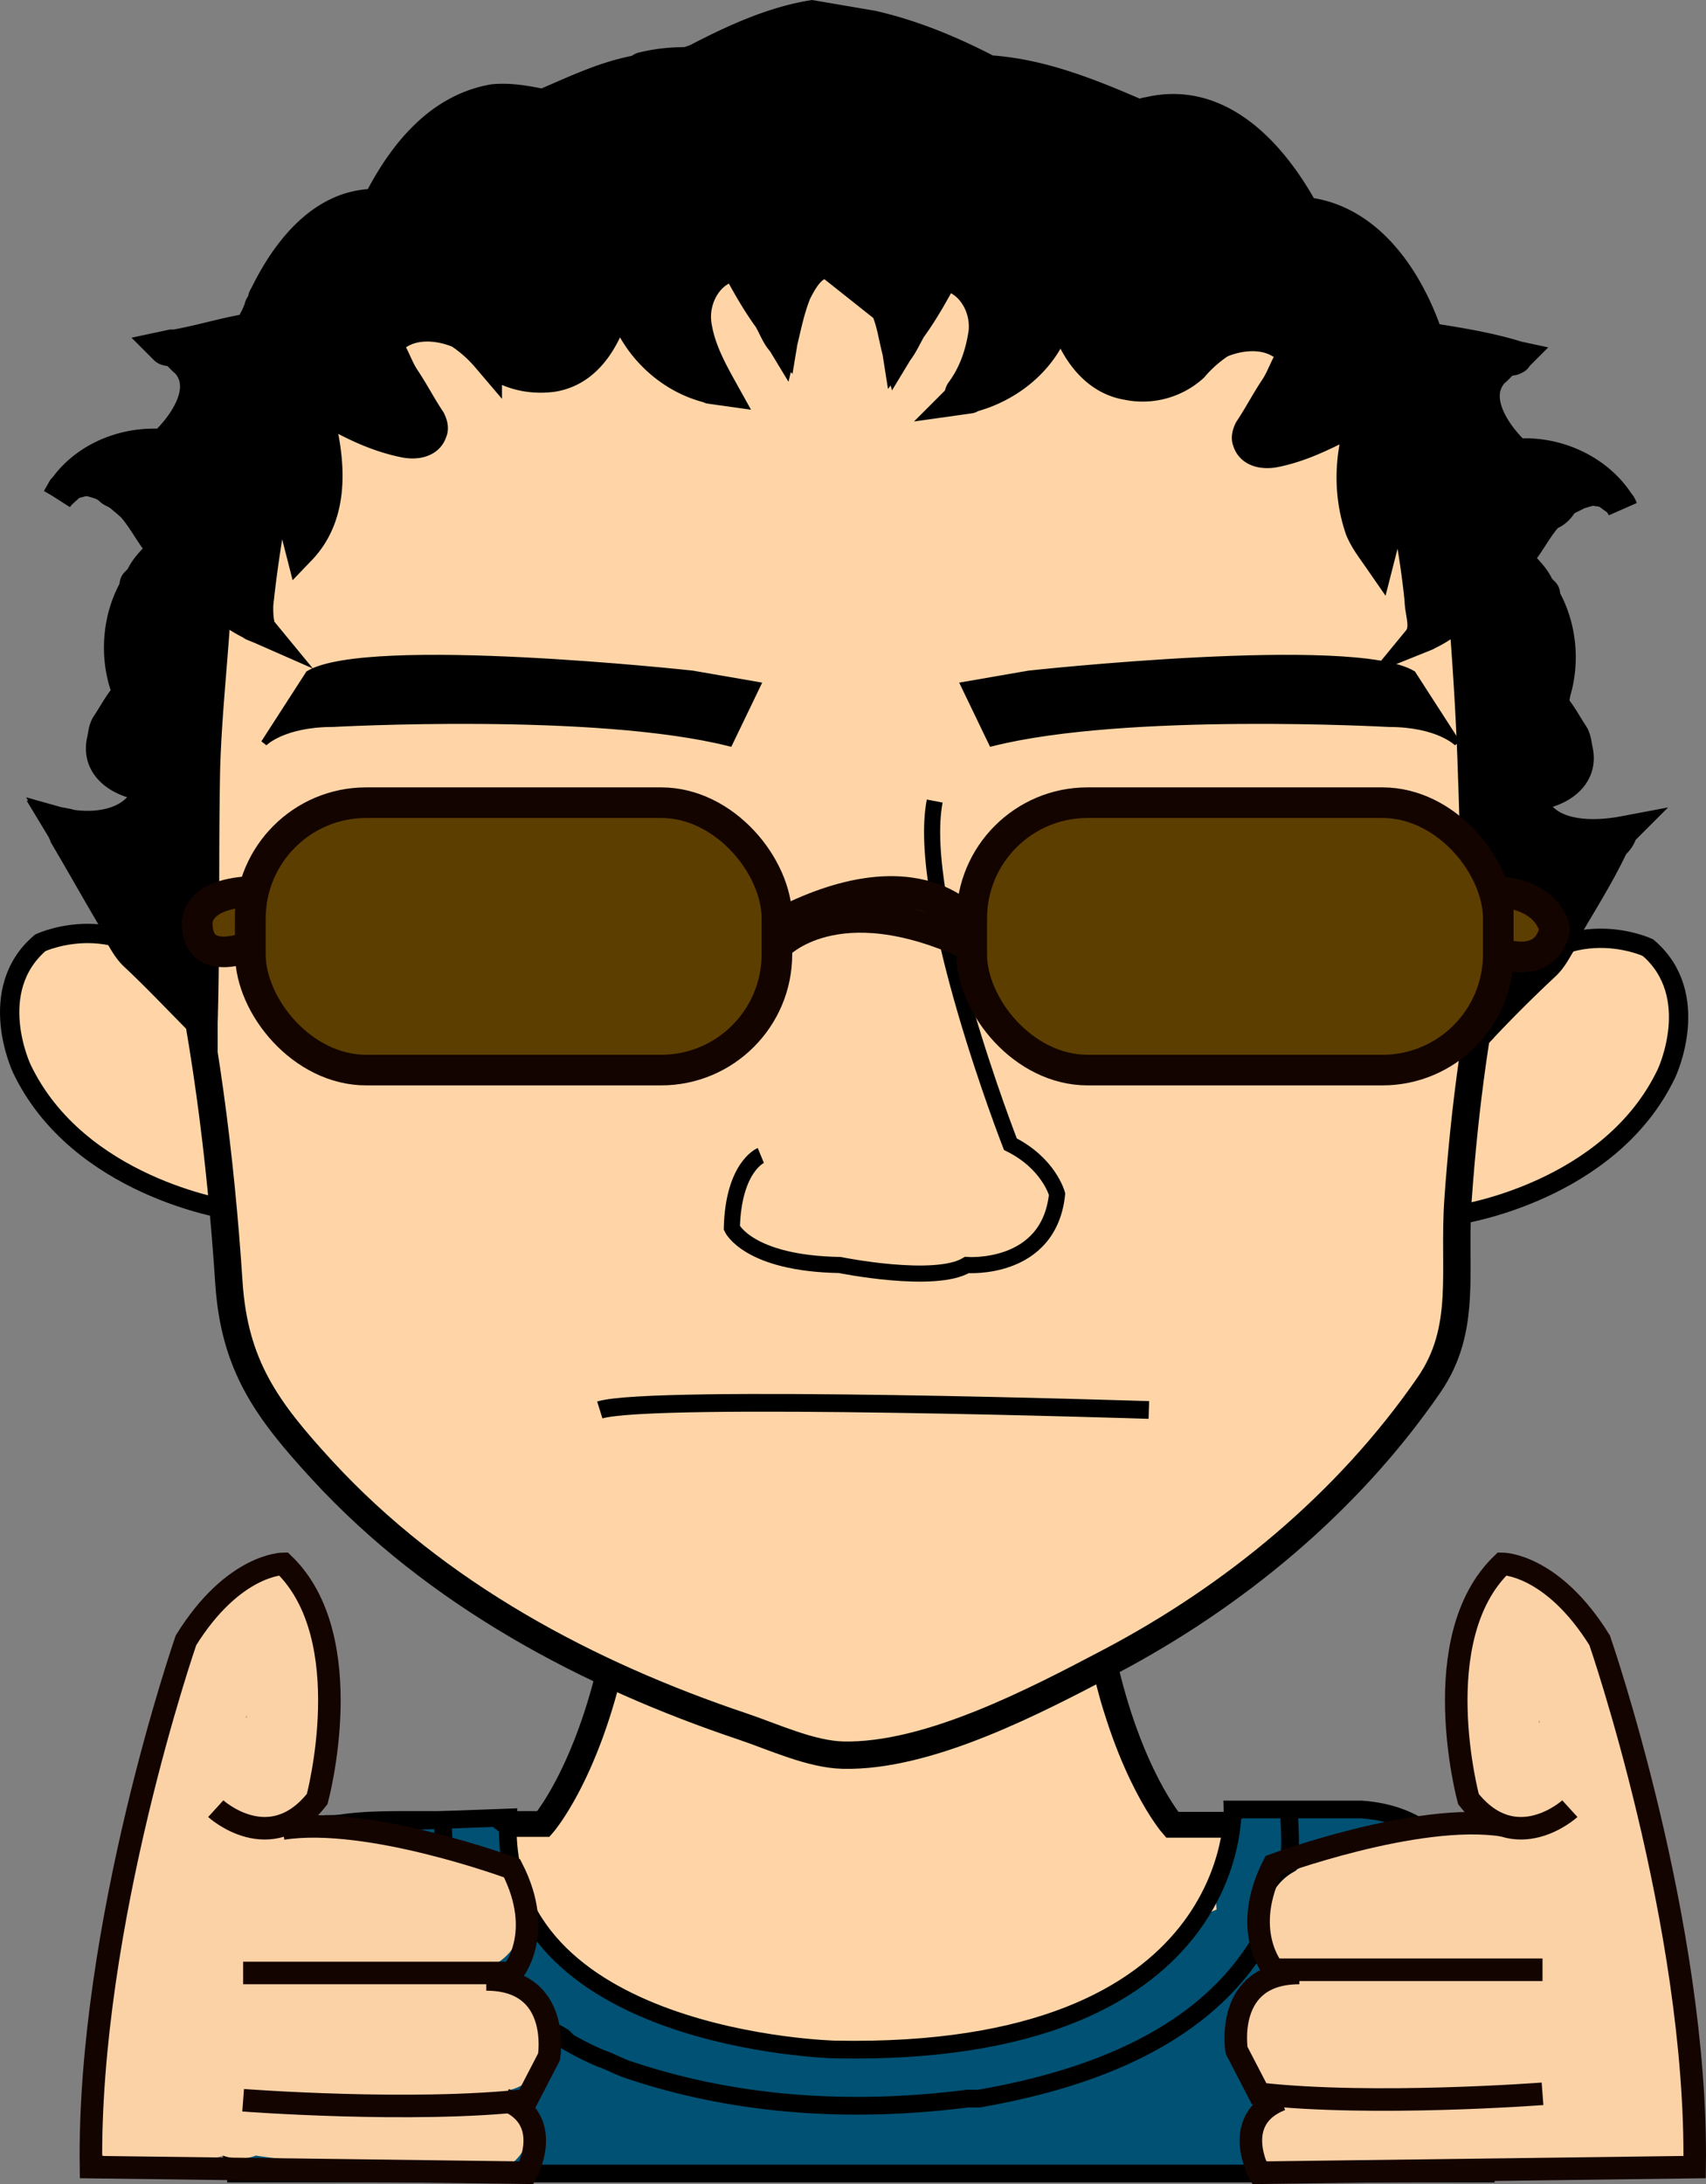 <svg xmlns="http://www.w3.org/2000/svg" viewBox="0 0 1059.53 1355.83">
    <rect x="0" y="0" width="1059.53" height="1355.83" fill="#808080" stroke="none"/>
    <title>zack01</title>
    <g id="Layer_2" data-name="Layer 2">
        <g id="basic-body-1-120">
            <path id="skin-color" d="M146.39,1354.1H911.85a36.32,36.32,0,0,0,6.32-32.21,135.58,135.58,0,0,1-3.37-14.41A133.09,133.09,0,0,1,915,1282a120.78,120.78,0,0,0,1.51-16.38,44.75,44.75,0,0,0,5.07-10.65c2.5-7.74,1.3-15.58-1.32-22.91l.59,1.41a50.21,50.21,0,0,1-2.62-8.78c-1.69-18.4-1.61-36.67-11.77-53.15-9.52-15.45-25.29-27.79-42.91-30.93a39.1,39.1,0,0,0-20.08-1.94c-6.6-3.42-14.09-4.94-21.62-5.46-8.79-.6-17.67-.64-26.47-.79-17.73-.3-35.47.11-53.08,2.4-4.62.6-9.22,1.24-13.79,2-.83-22-15-40.61-29.35-56.36-2.79-3-5.48-6.17-8.19-9.29-.47-.68-1-1.35-1.41-2-1.19-1.85-2.3-3.75-3.31-5.7-.25-.48-.47-1-.7-1.45-.59-1.77-1.25-3.51-1.77-5.3a97,97,0,0,1-2.27-10.07c-1.55-15.58-.48-31.25.47-46.86q1.41-22.86,2.81-45.71a58.57,58.57,0,0,0,10.12-8.39c8.39-8.89,11.4-23.78,4.46-34.54a34.18,34.18,0,0,0-10.23-10.23c-5.53-3.56-15.69-5.24-22-2.87l-7.61,2.88a30.27,30.27,0,0,0-19.86-2q-14.68,3.36-29.59,5.52a361.1,361.1,0,0,1-52.6,2.52c-20.18-.53-39.89-3.92-59.86,1-.38.09-.76.2-1.14.32A33.14,33.14,0,0,0,486,905.87l-87.19-5.4a23.47,23.47,0,0,0-10.48,1.92c-.47-.16-.93-.31-1.42-.43a15.26,15.26,0,0,0-8-.36,14.86,14.86,0,0,0-7.43,2.37l-4.05,3.13a20.1,20.1,0,0,0-5.15,8.83q-.34,2.66-.71,5.31a19.91,19.91,0,0,0,2.73,10.1c.31.52.64,1,1,1.5a61.61,61.61,0,0,0,4,5.08,29,29,0,0,0,4.26,3.64,29.92,29.92,0,0,0,6.38,8.52c.92,3.06,1.67,6.18,2.62,9.24a188.93,188.93,0,0,0,7.19,18.83c-1.36,16.26-2.77,32.52-4.61,48.74q-.79,6.9-1.68,13.79c0,.21-.05.4-.08.57s-.08.58-.14,1c-.33,2.29-.65,4.58-1,6.86a.68.68,0,0,0,0,.14,215.92,215.92,0,0,0-28.74,42.51,235.64,235.64,0,0,0-13.83,32.87,68.74,68.74,0,0,0-2.21,8.69q-2.88-.16-5.73-.42c-10.16-1.93-20-5.1-30.31-6.48-11.81-1.59-22.89-1.06-34.72,0-23.82,2.14-49.34,2-70.85,13.69-22,12-33.8,35.67-38.75,59.26a648.31,648.31,0,0,0-10.21,69.73,622.43,622.43,0,0,0-2.82,72.25A41.43,41.43,0,0,0,146.39,1354.1Z"
                style="fill:#ffd5a7" />
            <path d="M352.51,900.28a1.3,1.3,0,0,0,.07.64c2.19,7.18,43.33,57.07,27.93,127.36-16,73-43,104-43,104h-81c-58,0-110,0-110,110v110"
                style="fill:none;stroke:#000;stroke-miterlimit:10;stroke-width:16px" />
            <path d="M713,900.78c1,4-44,55-28,128s43,104,43,104h81c58,0,110,0,110,110v110" style="fill:none;stroke:#000;stroke-miterlimit:10;stroke-width:16px"
            />
            <line x1="353.01" y1="900.78" x2="713.01" y2="900.78" style="fill:none;stroke:#000;stroke-miterlimit:10;stroke-width:16px"
            />
            <polyline points="921.01 1352.78 919.01 1352.78 149.01 1352.78" style="fill:none;stroke:#000;stroke-miterlimit:10"
            />
        </g>
        <g id="basic-face-2-110">
            <g id="skin-color-2" data-name="skin-color">
                <path id="skin-color-3" data-name="skin-color" d="M1040.47,622.2a37.58,37.58,0,0,0-7.73-16.32c-8.56-12.3-20-18.1-33.94-18.91-28.1-1.64-48.47,20.4-69.6,37.15Q903,644.85,875.52,663.4a49.64,49.64,0,0,0-19.86,28.67c-2.85,11.49-1.56,26.78,4.36,37,9.5,16.37,26.79,25.85,43.62,23.33,9.67.49,19.43-2.67,28-9.42,6.08-1.86,12.38-2.83,18.51-4.57,12-3.41,23.78-8.85,34.85-14.95,10.57-5.81,21.84-13.62,30.15-22.83A71.65,71.65,0,0,0,1030,675a69.6,69.6,0,0,0,10.46-27.26A53.42,53.42,0,0,0,1040.47,622.2Z"
                    style="fill:#ffd5a7" />
                <path id="skin-color-4" data-name="skin-color" d="M179.08,676.94c-6-10.64-15.31-20.71-26.6-23.28-.79-.17-1.55-.4-2.3-.64q-6.59-3.57-13.11-7.46a38.83,38.83,0,0,0-2.8-5.9c-17.57-29.9-44.56-53.76-76.22-60.34-7.82-1.62-15.88-2.44-23.67,0-9.37,2.94-17.26,9.51-23.13,18.15a51.75,51.75,0,0,0-8.76,23.95c-1.23,10.38-.29,23.43,5.28,32.29,7.75,12.3,16,24.13,26,34.19a264.84,264.84,0,0,0,31.88,27.37c8.36,6.11,17,11.63,25.81,16.91,4.5,2.72,9,5.36,13.58,8,7.55,4.38,15.44,9.25,23.79,11.15,11.83,2.69,23.62,2,34.3-5.11,9.23-6.15,18-18.19,20.46-30.26C186.16,703,185.6,688.44,179.08,676.94Z"
                    style="fill:#ffd5a7" />
                <path id="skin-color-5" data-name="skin-color" d="M916.92,413.6a527,527,0,0,0-12.17-52.52c-6.14-21.4-12.21-45.25-26.18-62a53.09,53.09,0,0,0-10.64-9.62C799.66,154.94,670.22,64.16,521.77,64.16c-178.55,0-329.6,131.32-379.79,312.11a434.85,434.85,0,0,0-18.57,80.8c-5.51,43.11-6.66,86.13-6.92,129.61a50.81,50.81,0,0,0,3.73,19,1076.74,1076.74,0,0,0,16.11,168.6q6.25,35.78,15.12,70.87c3.9,15.53,14.88,28,28.8,32.42.32.68.65,1.35,1,2l.4,3.31a48.13,48.13,0,0,0,10.74,20.56c39.39,55.38,96.25,92.3,153.6,120q25.31,12.24,51,23.37c4.28,1.85,8.57,3.76,12.87,5.65,5.57,9.53,14.38,19.19,24.82,21.16l50,9.45c8.29,1.56,16.57,3.25,24.89,4.67,7.13,1.21,14.32,2.54,21.54,2.94,7.47.42,14.93-.93,22.28-2.23,14.9-2.64,29.59-9.09,43.76-14.71,17-6.71,33.6-14.29,50.17-22.15A706,706,0,0,0,802.73,950.73c27.77-23.68,54-48.06,73.46-81C896.73,835,902.77,794.32,907,753.84c3.89-37.17,7.24-74.41,10.85-111.61,3.61-37.36,8.09-74.81,8.8-112.41C927.37,490.91,923.73,451.73,916.92,413.6Z"
                    style="fill:#ffd5a7" />
            </g>
            <g id="face-outline">
                <path d="M907.52,344.44c-21.1-58-51.3-110.16-89.77-154.91s-83.26-79.9-133.14-104.45C633,59.67,578.1,46.78,521.56,46.78s-111.4,12.89-163,38.3c-49.88,24.55-94.68,59.69-133.14,104.45S156.7,286.4,135.6,344.44c-21.85,60.09-32.92,123.91-32.92,189.7q0,23.15,1.84,45.94a6.29,6.29,0,0,1,2.22,3.89c.56,3.7,1.11,7.4,1.71,11.09.67,2.22,1.37,4.42,2,6.64h13a549.79,549.79,0,0,1-4.14-67.56C119.32,471,130,409.67,150.92,352c20.26-55.73,49.27-105.78,86.21-148.77s80-76.73,127.86-100.3c49.59-24.4,102.26-36.77,156.57-36.77s107,12.37,156.57,36.77C726,126.48,769,160.23,806,203.21s66,93,86.2,148.77c21,57.69,31.61,119,31.61,182.16a549.79,549.79,0,0,1-4.14,67.56h13.72c1.56-7.84,3.66-15.58,5.35-23.4q1.69-21.9,1.71-44.16C940.44,468.35,929.36,404.53,907.52,344.44Z"
                />
                <path d="M109,563.15c18,76.07,28,154.71,33.16,233.08,3.4,51.39,23.38,78.84,57.68,116.14,71.48,77.77,166.36,127.51,261.3,159.37,18.94,6.36,42.44,17.37,62.48,17.81,52.83,1.18,118.85-33.3,165.73-58C765,991.74,836.28,934,887.46,859.77c24.19-35.06,14.92-71,18.08-115.28,4.05-56.9,11.56-114.11,24.62-169.39"
                    style="fill:none;stroke:#000;stroke-miterlimit:10;stroke-width:17px" />
                <path d="M926.39,623.7c40.12-62.42,97.12-35.42,97.12-35.42,34.5,29.5,11.47,78.07,11.47,78.07-35,73.43-128,87.49-128,87.49"
                    style="fill:none;stroke:#000;stroke-miterlimit:10;stroke-width:12px" />
                <path d="M122.12,620.7C82,558.28,25,585.28,25,585.28c-34.5,29.5-11.47,78.07-11.47,78.07,35,73.43,128,87.49,128,87.49"
                    style="fill:none;stroke:#000;stroke-miterlimit:10;stroke-width:12px" />
            </g>
        </g>
        <g id="basic-cloth-1-100">
            <path d="M919.38,1243.52a49.82,49.82,0,0,0-2.94-7.12c2.47-7.41,3.2-15.51.68-23-1.56-4.6-3-9.35-4.56-14.13-.32-2.16-.66-4.31-1-6.46a94.71,94.71,0,0,0-4.45-19.62c-4.26-11.58-10-22.84-19.54-31-11.07-9.48-26.44-16.9-41.45-15.82-7.8-2.9-16.75-4.15-24.36-1.14-1.69.67-3.4,1.26-5.12,1.81-.5-.29-1-.55-1.46-.79h0c-.68-.43-1.38-.83-2.08-1.22l-.35-.18c-.6-.32-1.21-.62-1.82-.91l-.4-.18c-.73-.33-1.47-.64-2.23-.93l-.06,0q-1.06-.39-2.16-.72l-.56-.16c-.65-.18-1.3-.35-2-.5l-.39-.09c-.78-.17-1.57-.31-2.37-.43l-.54-.07c-.64-.08-1.28-.15-1.93-.21l-.68-.05c-.82,0-1.65-.09-2.49-.09-.61,0-1.22,0-1.82,0l-.61,0c-.41,0-.81.05-1.21.1l-.73.09-1.08.14-.76.14-1,.19-.78.18q-.49.11-1,.24l-.79.21-1,.29-.79.26-.94.32-.79.3-.92.37c-.26.1-.52.21-.77.33l-.91.41-.75.36c-.3.15-.6.3-.89.46s-.5.26-.74.4l-.87.49-.72.43-.86.54-.68.45-.86.6-.64.46c-.3.22-.6.46-.89.69s-.38.28-.56.43q-.71.57-1.38,1.17l-.44.41c-.31.28-.61.55-.9.83s-.39.39-.58.59l-.71.72-.58.64-.64.71-.57.68c-.19.25-.39.48-.59.73l-.54.72-.55.74-.51.75-.51.75-.48.78-.46.77c-.16.27-.31.53-.45.8s-.29.53-.42.79l-.42.83c-.13.27-.25.54-.37.81s-.26.56-.38.84l-.33.83c-.11.29-.23.57-.33.86s-.2.56-.29.84-.2.59-.29.89-.16.57-.24.86-.17.59-.24.89-.13.59-.2.88-.14.6-.19.91-.1.6-.15.9-.11.6-.15.91c-.07.56-.13,1.13-.17,1.7a.22.22,0,0,0,0,.08,39.93,39.93,0,0,0-2.37,9.13,42.77,42.77,0,0,0,1,17.12c0,1.35.11,2.75.25,4.17a55.26,55.26,0,0,0-17.46,10.81,58.07,58.07,0,0,0-8,9.35,164.59,164.59,0,0,1-22,21.47,389.12,389.12,0,0,1-38.83,24.69,34.66,34.66,0,0,0-19.76.54,433.32,433.32,0,0,1-71.49,16.77,437,437,0,0,1-103,0c-23.75-3.63-46.81-9.66-70.08-15.66-4.75-3.28-9.35-6.82-14-10.26-2.28-1.69-4.58-3.35-6.93-4.94-5.86-8.92-13.55-14.42-23.67-18-3.54-1.26-7.07-2.55-10.57-3.91-1.83-.85-3.62-1.75-5.4-2.68-2.72-4.23-5.23-8.59-7.71-13a37.82,37.82,0,0,0-12.69-13.14c-1.08-1.75-2.22-3.47-3.44-5.12a133.06,133.06,0,0,0,2.58-15.65c1-9.13-5.12-22.23-11.71-28.29-7.66-7-17.6-12.11-28.29-11.71q-24.51.91-48.93,3.28c-10,1-20.51,1.3-30,4.52A70,70,0,0,0,194,1139a44.85,44.85,0,0,0-9.43,1.38c-19.59,5.06-30.77,21.63-35.42,40.24a133.66,133.66,0,0,0-1.93,55.6c-1.48,9.77-2.59,19.59-3.36,29.39a312,312,0,0,0,.57,54.33c1.05,10.84,3.76,20.32,11.72,28.28a37.63,37.63,0,0,0,5.2,4.3h58.1c2.14-.54,4.27-1.09,6.42-1.57a112.34,112.34,0,0,1,16.91.44c2.13.35,4.25.74,6.36,1.13H680.63a40.8,40.8,0,0,0,2.23-4.18q22-.55,43.94.5c.25.34.49.67.75,1,.72.93,1.48,1.82,2.27,2.67H843.88c8-.09,16.17-.32,24.25,0h30a30.9,30.9,0,0,0,7.59-3.49c8.21-5.29,16.77-13.84,18.38-23.91C928.51,1297.67,928.09,1270.2,919.38,1243.52Z"
                style="fill:#005173" />
            <path d="M275.13,1129.75a176.64,176.64,0,0,0,14.88,72c4,9,10,16,15,25,8,10,16,18,26,25,4,3,7,7,11,9a29.94,29.94,0,0,1,8,4l3,3a186.46,186.46,0,0,0,20,10c6,2,11,5,17,7,68,23,140,27,211,18h7c75-13,153-43,184-116,4-9,6-18,8-28,2-12,1-23,.5-34.28"
                style="fill:none;stroke:#000;stroke-miterlimit:10;stroke-width:11px" />
            <path d="M315.51,1128.28c-7,139,203,144,203,144,253,5,247-149,247-149h80c70,5,70,75,70,75l7,151h-776l-3-135c-4-86,62-82,62-82Z"
                style="fill:none;stroke:#000;stroke-miterlimit:10;stroke-width:11px" />
        </g>
        <g id="basic-mouth-1-80">
            <path d="M372.51,875.28c32-10,341,0,341,0" style="fill:none;stroke:#000;stroke-miterlimit:10;stroke-width:11px" />
        </g>
        <g id="basic-nose-1-70">
            <path d="M580.51,497.28c-12,62,47,213,47,213,24,12,29,31,29,31-5,48-56,44-56,44-20,12-79,0-79,0-57-1-67-23-67-23,1-38,18-45,18-45"
                style="fill:none;stroke:#000;stroke-miterlimit:10;stroke-width:10px" />
        </g>
        <g id="basic-eye-1-60">
            <path d="M656.51,578.55c38.22-77.91,143.06-59,198-16C810.66,629.7,704.3,651,656.51,578.55Z" style="fill:#fff;stroke:#000;stroke-miterlimit:10;stroke-width:9px"
            />
            <path d="M647.39,565.25c42.12-81.32,126.28-80.27,197.8-41.15" style="fill:none;stroke:#000;stroke-miterlimit:10;stroke-width:9px"
            />
            <circle cx="746.51" cy="574.51" r="43" style="fill:#70abe2;stroke:#000;stroke-miterlimit:10;stroke-width:9px"
            />
            <path d="M414.39,578.55c-38.22-77.91-143-59-198-16C260.24,629.7,366.6,651,414.39,578.55Z" style="fill:#fff;stroke:#000;stroke-miterlimit:10;stroke-width:9px"
            />
            <path d="M423.51,564.25C381.39,482.93,297.23,484,225.71,523.1" style="fill:none;stroke:#000;stroke-miterlimit:10;stroke-width:9px"
            />
            <circle cx="323.39" cy="574.51" r="43" style="fill:#70abe2;stroke:#000;stroke-miterlimit:10;stroke-width:9px"
            />
        </g>
        <g id="basic-eyebrow-1-50">
            <path d="M616,461.28c83.25-21,246.28-12,246.28-12,31.22,0,42.78,12,42.78,12l-27.75-43c-37-22-238.18,0-238.18,0l-40.47,7Z"
                style="stroke:#000;stroke-miterlimit:10;stroke-width:4px" />
            <path d="M453.08,461.28c-83.25-21-246.28-12-246.28-12-31.22,0-42.79,12-42.79,12l27.75-43c37-22,238.19,0,238.19,0l40.47,7Z"
                style="stroke:#000;stroke-miterlimit:10;stroke-width:4px" />
        </g>
        <g id="male-hair-1-40">
            <path id="hair-color" d="M983.34,510.57c-5.66-2.39-11.78-3.79-17.67-5.51a19.76,19.76,0,0,0-9.33-.35,120.93,120.93,0,0,0-.36-14.25,48.09,48.09,0,0,0,8-3.32c9.66-5,17-15.23,16.24-26.46A22.87,22.87,0,0,0,972,444.39c3.47-8.57,4.48-18.23,1.58-27a23.25,23.25,0,0,0-7.35-10.61,47,47,0,0,0,1.4-23.07c-1.23-6.88-6.45-11.5-12.62-13.68a20.92,20.92,0,0,0-9.59-22A24.2,24.2,0,0,0,956.16,334c.05-.18.11-.34.16-.51.23-.45.44-.92.64-1.31l1.42-1.39,1.15-.64.6-.13,3.61-.89c12.46-3.05,21.11-17.79,17.12-30.13-4.45-13.74-16.55-19.34-30.14-17.12a45.11,45.11,0,0,0-5.32,1.22,25.81,25.81,0,0,0-15.83-7.83L927.32,269c-.93-2.58-1.82-5.18-2.55-7.84-.11-.41-.54-1.5-.84-2.52,0-.16,0-.36,0-.58,0-1.06,0-2.21,0-3.3l.29-.79c.12-.22.15-.31.1-.27l0-.08c4.34-6.28,6.46-13.18,4.27-21.15s-8.88-15.05-17.11-17.11A50.56,50.56,0,0,0,902,214c-4.52-3-10-4.36-15.28-2.75a36.61,36.61,0,0,0-1-4.84c-5-17.6-16.66-32.24-30.37-44-14-12-29.73-22.37-48-26.42-1.4-.32-2.81-.56-4.23-.74a74.23,74.23,0,0,0-10.54-20.91c-6-8.45-12.34-16.22-20.43-22.71A125.1,125.1,0,0,0,737.3,71.68c-4.53-1.77-10.27-1.83-15.79-.84a425.77,425.77,0,0,0-122-31.4c-10.33-5.67-22.39-9.25-33.33-11.65-18.85-4.15-37.95-8.37-57.13-10.66-18.21-2.18-36.58,1.74-53.66,8-13.79,5-27.14,10.56-41.63,13-16.37,2-33.23,4.11-47,14C360,56.86,353.81,62.16,348.9,68.65c-3.42,1.2-6.8,2.56-10.1,4.07a37.55,37.55,0,0,0-5.94-4.34,47.13,47.13,0,0,0-24-6.89c-13.33-.05-25.15,5.69-35.41,13.63a85.3,85.3,0,0,0-30,43c-19.27,6.4-34,19.08-49.68,31.42-10.75,8.3-20.74,16.92-25.34,30.27-5.53,8.64-9.21,19.29-5.66,29.3-.26.32-.52.63-.76,1a31.18,31.18,0,0,0-36,4.67c-8.5,8-6.23,20.95,2,27.76A192,192,0,0,0,118.43,266l-.5.6c-.77.88-1.57,1.75-2.4,2.58-1.32,1.35-2.74,2.55-4.16,3.79,2.94-2.57-.78.39-2.09,1.16-.89.53-1.82,1-2.74,1.48l-.39.2c-2,.66-4,1.35-6.11,1.86-1.08.26-2.17.46-3.25.7l-1.18.26c-2.13.26-4.29.39-6.44.5-4.79.24-9.58.22-14.38.16-7.8-.09-16.06,5.78-17.84,13.58-1.72,7.59,1,17.24,8.51,20.9a133.27,133.27,0,0,1,20.8,12.86c1.72,1.31,1.86,1.41.42.33l2.74,2.2q2,1.68,4.06,3.38c2.5,2.12,5,4.27,7.42,6.43A212.86,212.86,0,0,0,82.58,378.4c-3,8.61-5.3,17.91-4.61,27.08.37,4.88,1.43,9.67,2,14.52-.12-.67.11,2.67.12,3.26a50.32,50.32,0,0,1-.16,5.35c-.08-.06-.63,3.38-.79,4-.39,1.54-.87,3-1.39,4.54.1-.48-1.41,3-1.73,3.62-.91,1.64-2,3.17-2.89,4.81-6,10.81-5.62,23.69,3.45,32.74a28.22,28.22,0,0,0,19.44,7.78c-.15,1.57-.31,3.14-.48,4.7,0,.21,0,.41-.07.62-6.94-.49-14.73,2.38-17.85,8.94a70.6,70.6,0,0,1-4.07,7.06c-.12.11-.26.24-.43.42L70,511l-.47.49c-1,.66-2,1.36-3,2-1.3.78-2.63,1.42-4,2.11,2.8-1.44.44-.24-1.17.29-12.23,4-19.38,21.38-8.17,30.92a79.25,79.25,0,0,1,7.91,8l0,.06c.44.6.86,1.19,1.28,1.79,1.07,1.55,2.08,3.14,3.06,4.74,3.74,6.13,6.89,12.58,10.06,19,7,14.14,14.53,28.3,26.27,39.15A18.68,18.68,0,0,0,122,623.33c6.27-2.64,12-9.65,11.37-16.9-2.33-26.58-4.67-53.25-3.87-80,.75-25,8.75-51.87.33-76.24a12.63,12.63,0,0,0,.75-2.76q4.48-30.68,7.3-61.53c10.84,3.8,24.92-2.45,25.07-16.91a399.75,399.75,0,0,1,2.75-43.47l.32-2.59c0-.4.11-.79.17-1.19,3.47,6.54,11.88,10.17,18.88,9.23a18.49,18.49,0,0,0,16.05-18.17c.16-23.32-6.87-45.48-15.18-67a17.25,17.25,0,0,0,8.73,5.44c1.41.37,2.81.76,4.2,1.21.39.13,2.21.8,2.42.83.58.26,1.16.54,1.73.83a55,55,0,0,0,4.85,2.75,21.8,21.8,0,0,0,10.3,2.23l1.74,1.61c8,7.6,16.32,14.27,27,17.57,19.9,6.14,32.84-23.88,14.26-33.81l-.44-.26c-.1-.36-1.84-2.68-2.22-3.41-2.07-4-3.7-8.31-5.48-12.48l-9.18-21.51c0-.18,0-.35,0-.52,2.33-2.34,4.73-4.6,7.24-6.76q2.68-1.83,5.49-3.44a18.68,18.68,0,0,0,2.7.67,120.07,120.07,0,0,0,12.77,1.6,93.73,93.73,0,0,0,8.4,4.17,53.86,53.86,0,0,0,17.91,4.33c1.39,1.88,2.85,3.7,4.36,5.44,7.17,8.27,16.1,12.53,26,16.4,8.18,3.18,21.7.86,28.9-3.78,7.82-5,15.46-12.92,17.23-22.42q2.12-11.26,4.22-22.54c.26-1.39.54-2.79.83-4.2a98.77,98.77,0,0,0,12.52,28.52,202,202,0,0,0,14.15,23.41c5.56,7.9,16.43,12.37,25.31,6.64a18.9,18.9,0,0,0,6.64-25.31c-.66-1.24-1.31-2.48-1.94-3.73-.07-.13-.4-.82-.67-1.38-.26-.74-.92-2.44-1-2.71-.12-.42-.24-.86-.35-1.29a8.25,8.25,0,0,0-.08-1.47c.15-1,.38-3,.38-3a55.5,55.5,0,0,0,.93-11,107.84,107.84,0,0,0-2.52-16.25q7.5-3.72,15.18-7.09c1.15-.47,2.31-.91,3.46-1.36a154.19,154.19,0,0,0,11.68,27c6.8,12.37,25,11.64,31.95,0q7.28-12.15,13.45-24.88l6.92.26a24.77,24.77,0,0,0,4.84,4.61l7.91,5.75,4.5,3.28.62.44.2.19c1,.94,2,1.88,3,2.76.29.26.5.43.66.55a1.38,1.38,0,0,1,.08.17c.22.33.44.67.64,1,0,.27,0,.69,0,1.31-1.15,18.51,25.83,24.92,34.47,9.33,3.68-6.63,7.24-13.34,11-19.9.63-1.09,1.29-2.15,2-3.2-.19.34.38-.38,1-1.12a13.75,13.75,0,0,0,1.92-1.65A41.27,41.27,0,0,0,602,177c.23.59.49,1.17.77,1.76,1.07,2.18,2.09,4.4,3.17,6.58.5,1.13.74,1.67.75,1.66.31.77.62,1.54.91,2.32a64.47,64.47,0,0,1,2.1,6.94c.16.69.3,1.38.44,2.08,0,.13,0,.29,0,.53-.07.87.17,2.08.22,3.19,0,.15-.13.61-.27,1.4-.14.63-.3,1.26-.48,1.88-.4.6-.79,1.2-1.17,1.82s-.73,1-.87,1.2c-.43.53-.86,1.06-1.3,1.57-6.29,7.34-7.76,19.05,0,26.16s18.28,6.73,26.16,0a40.66,40.66,0,0,0,11-15.66c1.47-2.58,2.79-5.22,4-7.9a14.86,14.86,0,0,0,3.57-2.81,19.24,19.24,0,0,0,5.42-13.08v-4.42a41.12,41.12,0,0,0,5.86-2.24A58.83,58.83,0,0,0,669,207.4c9.14,15.43,26.06,26.63,44.29,26.87A49,49,0,0,0,740,227c6.22-3.82,12-9.33,17.74-14l15.15-12.21a32,32,0,0,0,14.54,7.48,60.26,60.26,0,0,1,5.86,1.61,81.58,81.58,0,0,1,8.14,4.89,18.93,18.93,0,0,0-2.23,3.6,101.19,101.19,0,0,1-7.71,13.11c-.87.94-1.68,2-2.55,2.91-1.93,2.06-4,4-6.07,5.88-9.6,8.55-9.37,26,0,34.65,10.24,9.41,24.4,9.12,34.64,0a102.4,102.4,0,0,0,19.41-23.34c.83.33,1.67.61,2.52.87,0,.83,0,1.67,0,2.51,0,.58,0,1.16-.08,1.74-.23,2.44-.19,2.31.13-.41.17,1.51-.78,3.67-1.15,5.08a21.93,21.93,0,0,0,1.92,15.6c-.24,1-.5,2-.75,3A107.32,107.32,0,0,0,837,294.79a71.16,71.16,0,0,0,1.51,21.56,18.87,18.87,0,0,0,.93,4c3.23,9.1,12.77,16.15,22.76,12.92,8.73-2.83,14.35-10.95,13.41-19.91,0-.31.07-.63.08-1a41.64,41.64,0,0,0,6.49,7.07l2.14,48.34c.46,10.41,7.24,21.18,18,23.63a27.15,27.15,0,0,0,2.82.46l-.47,1.67a21,21,0,0,0,7.07,21.69,32.34,32.34,0,0,0-4,14.87,27.2,27.2,0,0,0,9.74,21.06,35.83,35.83,0,0,0-2.89,8,29.38,29.38,0,0,0-.64,8.38,26.86,26.86,0,0,0-3.69,13.15,25.38,25.38,0,0,0,1.28,8.61c.29.83,2,3.63,2.94,5.65l-.13-.94a2.92,2.92,0,0,1,.3,1.34A3.13,3.13,0,0,1,915,497l-.36-1c0,.13,0,.26,0,.39l-.09-.67q-.74-2.07.09.69c-.06,1.33-.31,2.8-.34,3.61a106.92,106.92,0,0,0,.15,12c1.27,16.71,4.43,32.64,2.79,49.49-.06.63-.38,3.15-.43,3.69-.21,1.35-.41,2.71-.64,4.06-.77,4.44-1.69,8.85-2.69,13.24-1.86,8.18-4,16.27-6.21,24.37a21.06,21.06,0,0,0,12.16,24.77c10.13,4.28,20.11.07,26.22-8.59,13-18.38,26.61-36.46,38.84-55.34,6.42-9.9,13.35-22,14-34C999,523.38,992.55,514.46,983.34,510.57Z"
            />
            <path d="M541.62,16C567,21.78,591,31.78,614,43.78c32,2,62,14,92,27,2,1,5-1,7-1,45-11,78,27,97,62,40,4,65,42,77,78,19,3,38,6,55.5,11.5,0,0-12.94-2.77,0,0-.5.5-.5,1.5-1.5,1.5-1,1-3,1-4,1-4,1-6,5-9,7-15,16,1,39,14,51,26-2,53,11,65.5,33.5h0c-1.5-4.5-5.5-5.5-8.5-8.5a18.54,18.54,0,0,0-7-2c-4-1-8,1-12,2-3,2-7,3-10,6s-6,5-9,8c-7,8-11,17-18,25v2c5,6,10,10,13,17l3,3c1,1,0,3,1,4,10,18,12,41,5,61,0,2-1,4,0,5,5,6,8,12,12,18,2,3,2,7,3,11,3,17-14,26-29,27v3c8,23,37,23,56.5,19.5,0,.09-14.89,2.81,0,0-.5.5-.5.5-.5,1.5-1,3-3,5-5,7-8,17-18,33-28,50-2,4-3,7-5,11-3,5-5,9-9,13-15,14-29,28-42.5,42.5,0-.21,6.78-6.92,0,0-.5-53.5-.5-106.5-2.5-159.5-1-33-3-65-5.54-97.83l-1-15.67a10.4,10.4,0,0,1,0,2.16c-.85,13.32-16.36,21.57-27,25.84.33-.4,10.69-4.27,0,0,4.5-7.5.5-15.5.35-23.83-2.54-25.58-7.41-51-12.35-76.17l-1.62,6.38-11.38,44.62c-1.32-1.3,3.8-14.87,0,0-4.5-6.5-8.5-11.5-11.5-18.5-8-23-7-49,2.5-72.5-.34.21-6.5,18.32,0,0-4.5,2.5-8.5,5.5-12.5,7.5-14,7-28,14-44,17-6,1-14,0-16-7-1-2,0-5,1-7,6-9,10-17,16-26,4-6,6-13,10-19v-3c-11-13-30-12-44-6a79.65,79.65,0,0,0-17,15,46.74,46.74,0,0,1-41,11c-24-4-37-29-41.5-51.5-.33,2.25,3.64,15.29,0,0-3.5,32.5-32.5,56.5-64,61,0-.06,17.85-2.51,0,0,1.5-1.5,1.5-4.5,2.5-5.5,8-11,12-23,14-36,2-16-8-34-25-36-6,11-12,22-20,33-3,5-5,10-8.5,14.5-.1-.63,4.51-7.45,0,0-2.5-9.5-3.5-18.5-7.34-26.86L516,164.36c-10.65-3.58-17.65,9.42-21.65,17.42-4,10-6,20-8.51,30.5-4.51-7.45.36-2.17,0,0-3.5-3.5-5.51-9.5-8.51-14.5-8-11-14-22-20-33-17,2-27,20-25,36,2,15,9,28,16.51,41.5-17.86-2.51,0-.06,0,0-31.52-3.5-58.54-29.5-64.05-61-3.63,15.29.34,2.25,0,0-5.5,22.5-16.51,48.5-41.53,52.5-15,2-30-2-41-12a79.7,79.7,0,0,0-17-15c-14-6-33-7-44,6v3c4,6,6,13,10,19,6,9,10,17,16,26,1,2,2,5,1,7-2,7-10,8-16,7-21-4-39-14-56.55-24.5,6.51,18.32.35.21,0,0,8.51,29.5,14.51,66.5-9,91-3.8-14.87,1.32-1.3,0,0-4.51-17.5-8.51-34.5-13-51-4.94,25.2.54,2.13,0,0-5.51,27.5-10.51,56.5-13.51,85.5,0,5,0,9,1.5,14.5-10.7-4.27-.33-.4,0,0-12.51-5.5-27.52-13.5-27-28-.32,5.22-.1.72,0,0-1.5,38.5-6.51,77.5-7.51,116.5-1,52,0,104-1.5,156.5-6.78-6.92,0-.21,0,0-14.51-14.5-27.52-28.5-42.53-42.5-4-4-6-8-9-13-2-4-3-7-5-11-10-17-19-33-29-50-1-3-3-6-4.51-8.5,14.91,2.81.05.09,0,0,19.52,5.5,48.54,3.5,56.55-19.5v-3c-15-1-32-10-29-27,1-4,1-8,3-11,4-6,7-12,12-18,1-1,0-3,0-5-7-20-5-43,5-61,1-1,0-3,1-4l3-3c3-7,8-11,13-17v-2c-7-8-11-17-18-25-3-3-6-5-9-8s-7-4-10-6c-4-1-8-3-12-2a18.54,18.54,0,0,0-7,2c-3,3-6,5-8.51,8.5,7.46-13.19.15-.24,0,0,12.51-23.5,39.53-35.5,65.55-33.5,13-12,29-35,14-51-3-2-5-6-9-7-1,0-3,0-4-1l-1.5-1.5c13.12-2.81,0,0,0,0,19.52-2.5,36.53-8.5,55.54-11.5,2-1,2-3,2-6a48.75,48.75,0,0,0,3-7c0-1,1-2,2-3,0-1,0-3,1-4,13-27,35-56,67-57a7.58,7.58,0,0,0,4-2c15-29,37-57,71.06-63,11-1,21,1,31,3,19-8,37-17,58-21,1,0,3-2,4-2a107,107,0,0,1,25-3c3,0,5-1,8-2,23-12,47-23,71.88-27.15Z"
                style="fill:none;stroke:#000;stroke-miterlimit:10;stroke-width:19px" />
        </g>
        <g id="basic-glass-1-20">
            <path d="M930.51,553.39c33,2.89,35,23.89,35,23.89-6,26-35,14-35,14V553.39" style="fill:#5c3e00;stroke:#140400;stroke-miterlimit:10;stroke-width:19px"
            />
            <path d="M155.51,553.39c-36,1.89-33,20.89-33,20.89,1,27,33,13,33,13V553.39" style="fill:#5c3e00;stroke:#140400;stroke-miterlimit:10;stroke-width:19px"
            />
            <path d="M482.51,574.28c89-47,121,0,121,0v13h0c-85-40-121,0-121,0v-13" style="fill:#5c3e00;stroke:#140400;stroke-miterlimit:10;stroke-width:19px"
            />
            <rect x="155.51" y="498.28" width="327" height="166" rx="71.91" ry="71.91" style="fill:#5c3e00;stroke:#140400;stroke-miterlimit:10;stroke-width:19px"
            />
            <rect x="603.51" y="498.28" width="327" height="166" rx="71.91" ry="71.91" style="fill:#5c3e00;stroke:#140400;stroke-miterlimit:10;stroke-width:19px"
            />
        </g>
        <g id="basic-accessory-1-10">
            <path id="body-color" d="M793.3,1300.62a28,28,0,0,0-9.66,10.1c-6.73,12.18-3.06,27.13,7.72,35.46,13.13,10.14,30.63,9.17,46.19,7,6.29-.87,12.47-2.18,18.68-3.48,2.77-.58,5.54-1.15,8.32-1.64,1.49-.26,3-.49,4.48-.74a11.18,11.18,0,0,0,1.77-.47c4.94-.82,10.42-.7,15.25-1,5.47-.34,10.94-.57,16.41-.8,15.84-.66,31.93-1.38,47.65-3.92a28.32,28.32,0,0,0,14,1.59,32.53,32.53,0,0,0,6.52-1.58c8.26,3.07,17.51,3.26,26.53,4.14l30.67,3c13.22,1.29,24.51-12.2,24.5-24.5a744.24,744.24,0,0,0-4.31-79.4,772.65,772.65,0,0,0-28.85-142.7C1006.15,1059,991,1013,958.14,981.13c-13.2-12.8-36-7.14-40.95,10.81a277,277,0,0,0-9.54,96.16c.83,10.15,1.53,20.24,6.84,29.2,4.84,8.18,13.59,13.81,22.91,15.75a24.73,24.73,0,0,0-1.45,2.35c-16-2.07-30.75-1.35-46.76.88-11.75,1.63-23.52,3.54-35.14,5.91-15.55,3.17-36.19,8.64-49.75,19.39a33.75,33.75,0,0,0-10.24,8.23c-5.64,7-9.82,15.33-9.47,24.58a32.81,32.81,0,0,0,14.8,26.63,37.23,37.23,0,0,0,15.71,5.56l-.84.26c-8.71.33-17.24,1.76-25,6.32a32.93,32.93,0,0,0-6.31,4.8c-7.09,5.1-12.58,12-14.48,21.29C764.7,1277.47,775.25,1296.8,793.3,1300.62Zm162.48-232.8c.19.47.38.94.56,1.41l-.54.25C955.8,1068.93,955.79,1068.37,955.78,1067.82Z"
                style="fill:#fad2a6" />
            <path d="M795.58,1303.34c-31.6,12.44-13.6,45.44-13.6,45.44l270.5-3.5c2-151-59-327-59-327-29.5-47.5-60.5-47.5-60.5-47.5-48,46-21,146-21,146,29,37,63,6,63,6"
                style="fill:none;stroke:#140400;stroke-miterlimit:10;stroke-width:14px" />
            <path d="M807,1224.78c-47,0-39,48-39,48l14,27c71,8,176,0,176,0" style="fill:none;stroke:#140400;stroke-miterlimit:10;stroke-width:14px"
            />
            <path d="M933.48,1133.13c-53.5-8.35-142.5,24.65-142.5,24.65-21,41,0,65,0,65H958" style="fill:none;stroke:#140400;stroke-miterlimit:10;stroke-width:14px"
            />
            <path id="body-color-2" data-name="body-color" d="M340.56,1256.25c-1.9-9.29-7.39-16.19-14.48-21.29a33.17,33.17,0,0,0-6.3-4.8c-7.81-4.56-16.34-6-25-6.32l-.84-.26a37.33,37.33,0,0,0,15.71-5.56,32.8,32.8,0,0,0,14.79-26.63c.36-9.25-3.82-17.61-9.46-24.58a34,34,0,0,0-10.24-8.23c-13.57-10.75-34.2-16.22-49.75-19.39-11.62-2.37-23.39-4.28-35.14-5.91-16-2.23-30.79-3-46.76-.88a24.73,24.73,0,0,0-1.45-2.35c9.32-1.94,18.07-7.57,22.91-15.75,5.3-9,6-19,6.84-29.2a277.26,277.26,0,0,0-9.54-96.16c-5-18-27.75-23.61-40.95-10.81C118,1010,102.85,1056,89.79,1098.68A772.62,772.62,0,0,0,61,1241.38a741.63,741.63,0,0,0-4.31,79.4c0,12.3,11.28,25.79,24.5,24.5l30.67-3c9-.88,18.27-1.07,26.53-4.14a32.2,32.2,0,0,0,6.52,1.58,28.27,28.27,0,0,0,14-1.59c15.73,2.54,31.82,3.26,47.65,3.92,5.48.23,10.95.46,16.42.8,4.82.3,10.3.18,15.25,1a11,11,0,0,0,1.76.47c1.5.25,3,.48,4.48.74,2.79.49,5.56,1.06,8.33,1.64,6.21,1.3,12.39,2.61,18.67,3.48,15.57,2.15,33.07,3.12,46.19-7,10.79-8.33,14.46-23.28,7.73-35.46a28,28,0,0,0-9.66-10.1C333.75,1293.8,344.29,1274.47,340.56,1256.25ZM153.19,1066.48l-.54-.25.57-1.41Z"
                style="fill:#fad2a6" />
            <path d="M313.42,1303.34C345,1315.78,327,1348.78,327,1348.78l-270.5-3.5c-2-151,59-327,59-327,29.5-47.5,60.5-47.5,60.5-47.5,48,46,21,146,21,146-29,37-63,6-63,6"
                style="fill:none;stroke:#140400;stroke-miterlimit:10;stroke-width:14px" />
            <path d="M302,1228.78c47,0,39,48,39,48l-14,27c-71,8-176,0-176,0" style="fill:none;stroke:#140400;stroke-miterlimit:10;stroke-width:14px"
            />
            <path d="M175.51,1135.13c53.5-8.35,142.5,24.65,142.5,24.65,21,41,0,65,0,65H151" style="fill:none;stroke:#140400;stroke-miterlimit:10;stroke-width:14px"
            />
        </g>
    </g>
</svg>